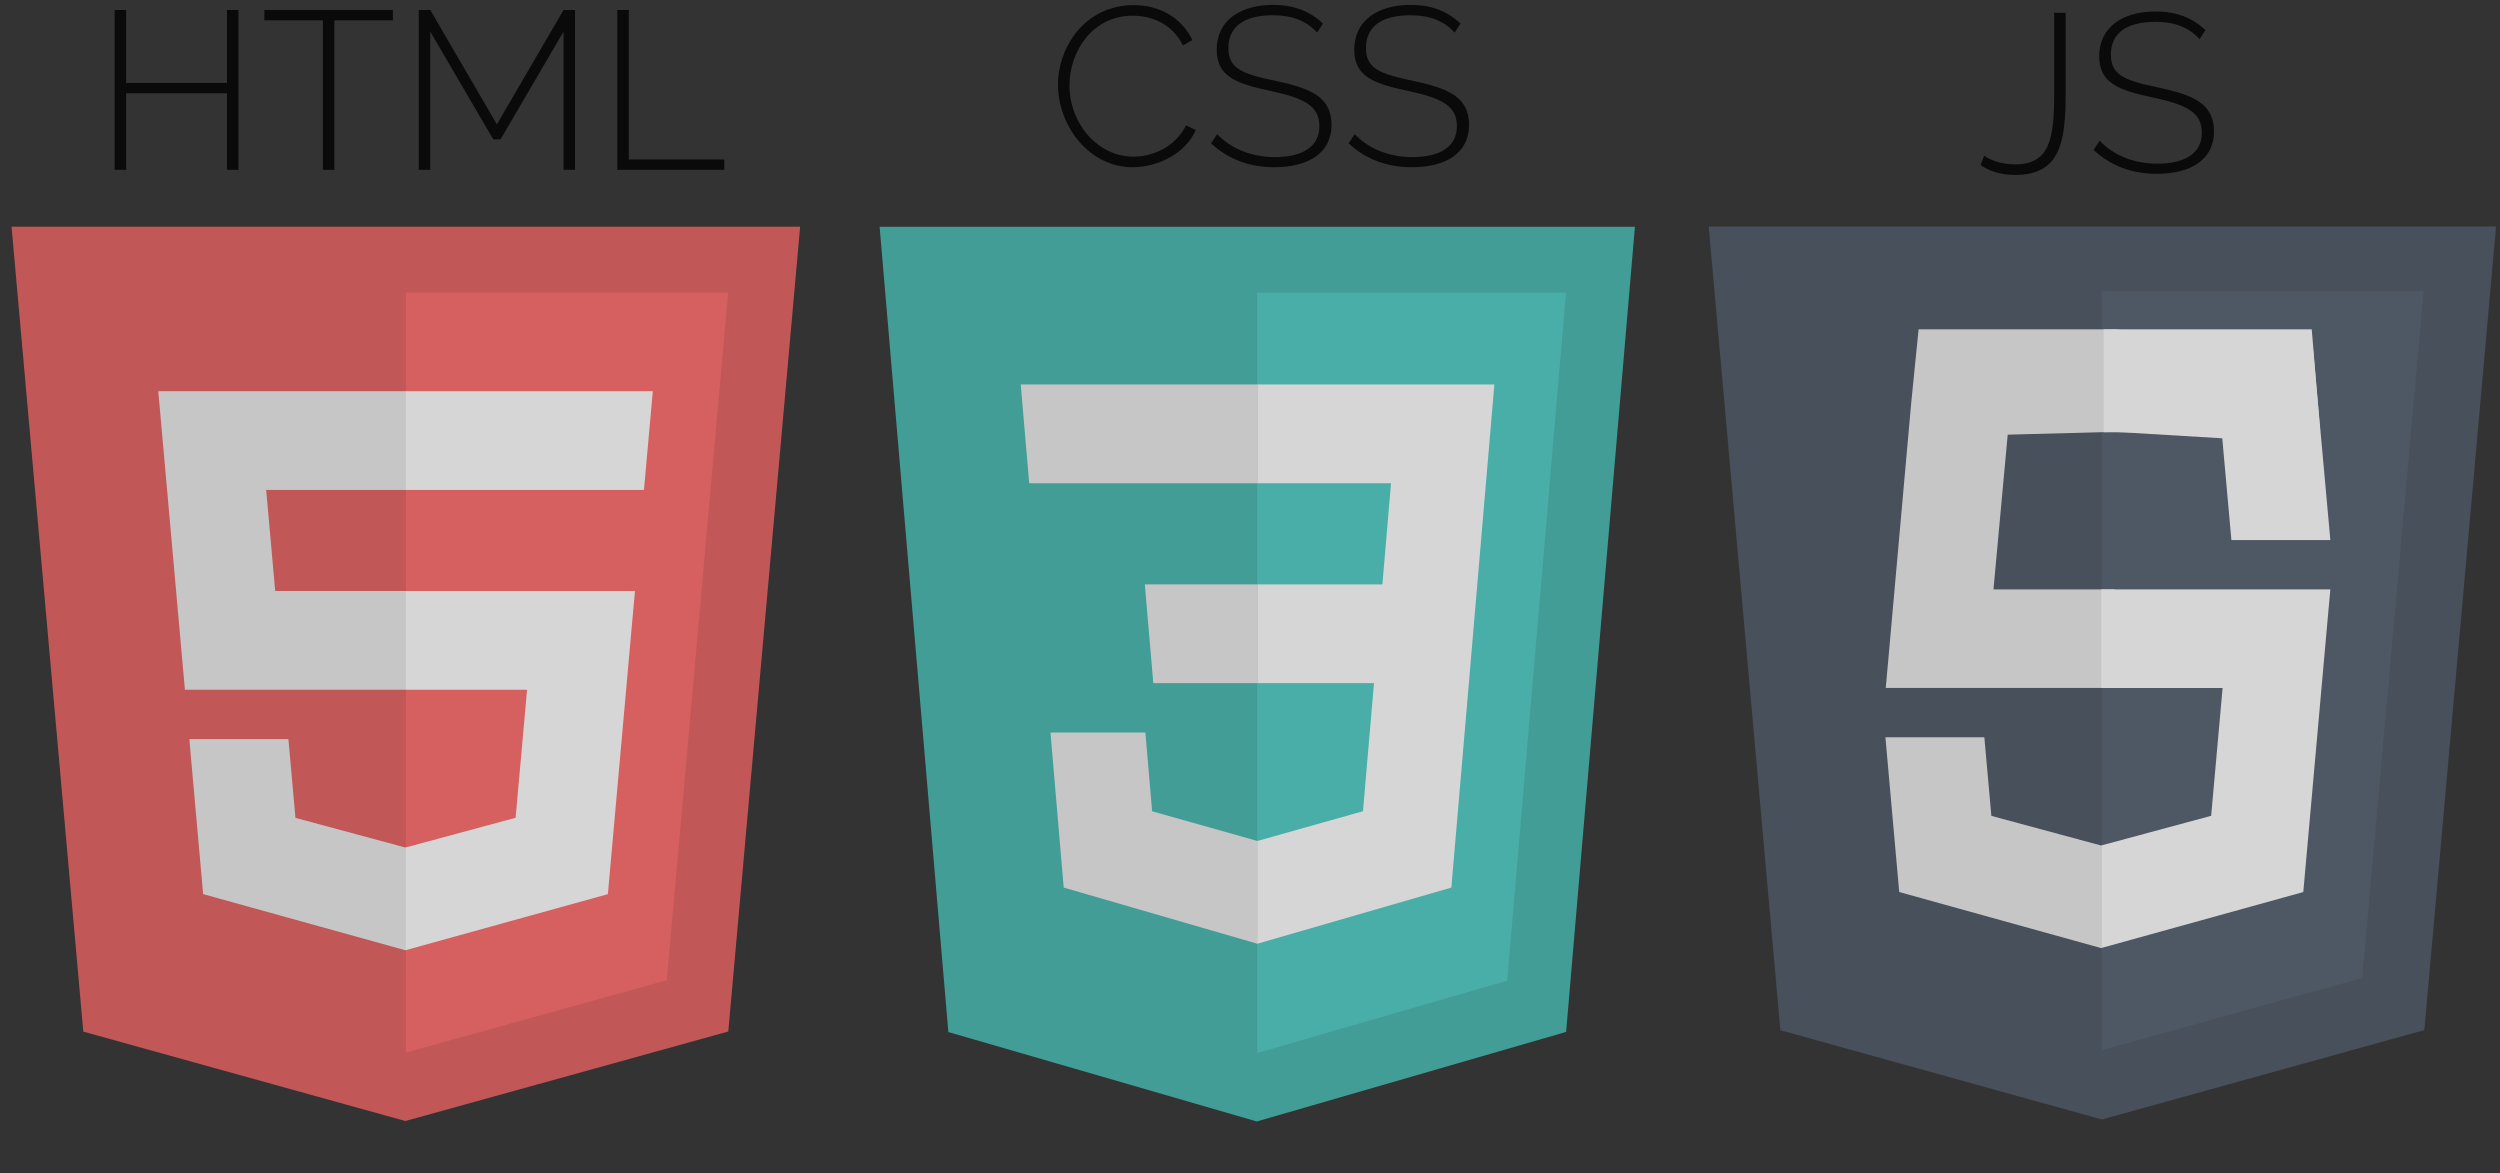 <?xml version="1.0" encoding="utf-8"?>
<!-- Generator: Adobe Illustrator 16.0.0, SVG Export Plug-In . SVG Version: 6.00 Build 0)  -->
<!DOCTYPE svg PUBLIC "-//W3C//DTD SVG 1.1//EN" "http://www.w3.org/Graphics/SVG/1.1/DTD/svg11.dtd">
<svg version="1.1" id="Layer_1" xmlns="http://www.w3.org/2000/svg" xmlns:xlink="http://www.w3.org/1999/xlink" x="0px" y="0px"
	 width="633px" height="297px" viewBox="0 0 633 297" enable-background="new 0 0 633 297" xml:space="preserve">
<rect x="0" y="0" width="633" height="297" fill="#333333" stroke="none"/>
<g opacity="0.8">
	<polygon fill="#E56060" points="21.093,261.206 2.921,57.389 202.597,57.389 184.405,261.175 102.637,283.844 	"/>
	<polygon fill="#FF6B6B" points="102.758,266.517 168.833,248.198 184.377,74.054 102.758,74.054 	"/>
	<polygon fill="#EBEBEB" points="102.758,149.646 69.68,149.646 67.396,124.05 102.758,124.05 102.758,99.052 102.672,99.052 
		40.077,99.052 40.675,105.758 46.819,174.645 102.758,174.645 	"/>
	<polygon fill="#EBEBEB" points="102.758,214.567 102.648,214.598 74.809,207.08 73.029,187.143 59.501,187.143 47.937,187.143 
		51.438,226.392 102.644,240.607 102.758,240.576 	"/>
	<polygon fill="#FFFFFF" points="102.672,149.646 102.672,174.645 133.454,174.645 130.552,207.063 102.672,214.589 
		102.672,240.595 153.918,226.392 154.293,222.17 160.168,156.359 160.778,149.646 154.042,149.646 	"/>
	<polygon fill="#FFFFFF" points="102.672,99.052 102.672,114.576 102.672,123.987 102.672,124.05 162.972,124.05 162.972,124.05 
		163.053,124.05 163.554,118.43 164.693,105.758 165.291,99.052 	"/>
	<g>
		<path d="M60.379,2.525V43h-2.907V23.618H31.933V43h-2.908V2.525h2.908v18.47h25.539V2.525H60.379z"/>
		<path d="M99.48,5.147H84.659V43h-2.907V5.147H66.93V2.525H99.48V5.147z"/>
		<path d="M142.687,43V7.998l-15.962,27.306h-1.824L108.939,7.998V43h-2.908V2.525h2.908l16.874,28.959l16.874-28.959h2.907V43
			H142.687z"/>
		<path d="M156.305,43V2.525h2.908v37.853h24.171V43H156.305z"/>
	</g>
</g>
<g opacity="0.8">
	<polygon fill="#4C5865" points="450.789,260.854 432.647,57.363 632,57.363 613.84,260.82 532.202,283.453 	"/>
	<polygon fill="#556270" points="532.156,265.902 598.122,247.614 613.645,73.752 532.156,73.752 	"/>
	<polygon fill="#EBEBEB" points="532.118,214.053 532.01,214.085 504.214,206.58 502.437,186.676 488.933,186.676 477.385,186.676 
		480.881,225.861 532.003,240.053 532.118,240.021 	"/>
	<polygon fill="#EBEBEB" points="535.479,174.185 535.479,149.228 504.748,149.228 508.353,110.06 535.55,109.335 535.479,83.383 
		485.788,83.383 483.941,101.778 478.075,167.482 477.469,174.185 484.192,174.185 	"/>
	<polygon fill="#FFFFFF" points="535.311,109.369 535.42,109.339 562.679,110.979 564.991,136.748 578.495,136.748 590.044,136.748 
		585.678,88.528 535.426,83.372 535.311,83.402 	"/>
	<polyline fill="#FFFFFF" points="587.471,109.446 585.332,83.383 532.651,83.383 532.651,99.568 532.651,109.382 532.651,109.446 
		587.471,109.446 	"/>
	<polygon fill="#FFFFFF" points="532.031,149.239 532.031,174.196 562.763,174.196 559.866,206.562 532.031,214.076 
		532.031,240.042 583.194,225.861 583.569,221.646 589.435,155.94 590.044,149.239 583.318,149.239 	"/>
	<path fill="#FFFFFF" d="M584.265,108.342"/>
	<g>
		<path d="M502.385,39.448c1.882,1.255,4.618,2.167,7.867,2.167c8.779,0,9.862-6.557,9.862-17.844V3.249h2.907v20.522
			c0,12.313-1.425,20.522-12.77,20.522c-3.477,0-6.385-0.854-8.779-2.508L502.385,39.448z"/>
		<path d="M556.938,9.919c-2.623-2.907-6.271-4.39-11.117-4.39c-7.924,0-11.344,3.25-11.344,8.323c0,5.188,3.591,6.556,11.857,8.266
			c8.779,1.882,14.252,3.991,14.252,11.174c0,7.126-5.872,10.717-14.48,10.717c-6.328,0-11.629-1.995-16.019-6.042l1.539-2.338
			c3.363,3.534,8.437,5.814,14.594,5.814c7.012,0,11.287-2.622,11.287-7.81c0-5.358-4.161-7.183-12.655-9.007
			c-8.665-1.824-13.34-3.763-13.34-10.375c0-7.297,5.814-11.345,14.309-11.345c5.245,0,9.293,1.596,12.599,4.731L556.938,9.919z"/>
	</g>
</g>
<g opacity="0.8">
	<polygon fill="#46B8B0" points="240.124,261.313 222.72,57.424 413.962,57.424 396.54,261.279 318.223,283.955 	"/>
	<polygon fill="#4ECDC4" points="318.341,266.623 381.625,248.298 396.513,74.096 318.341,74.096 	"/>
	<g>
		<polygon fill="#FFFFFF" points="318.341,147.963 350.022,147.963 352.209,122.355 318.341,122.355 318.341,97.351 318.424,97.351 
			378.374,97.351 377.801,104.06 371.917,172.967 318.341,172.967 		"/>
		<polygon fill="#EBEBEB" points="318.484,212.903 318.38,212.935 291.715,205.414 290.011,185.472 277.056,185.472 
			265.979,185.472 269.333,224.734 318.374,238.954 318.484,238.922 		"/>
		<polygon fill="#FFFFFF" points="347.987,171.908 345.104,205.397 318.402,212.926 318.402,238.941 367.482,224.734 
			367.844,220.51 372.008,171.908 		"/>
		<polygon fill="#EBEBEB" points="318.424,97.351 318.424,112.881 318.424,122.296 318.424,122.355 260.671,122.355 
			260.671,122.355 260.593,122.355 260.114,116.736 259.022,104.06 258.45,97.351 		"/>
		<polygon fill="#EBEBEB" points="318.341,147.966 318.341,163.497 318.341,172.909 318.341,172.971 292.09,172.971 292.09,172.971 
			292.015,172.971 291.535,167.352 290.444,154.674 289.871,147.966 		"/>
	</g>
	<g>
		<path d="M287.037,1.298c7.183,0,12.428,3.706,14.879,8.836l-2.394,1.368c-2.793-5.586-7.981-7.524-12.713-7.524
			c-10.261,0-16.019,9.121-16.019,17.672c0,9.521,7.068,18.015,16.189,18.015c4.846,0,10.546-2.395,13.34-7.924l2.451,1.196
			c-2.679,6.101-9.805,9.406-16.019,9.406c-11.06,0-18.87-10.603-18.87-20.864C267.883,11.73,274.895,1.298,287.037,1.298z"/>
		<path d="M333.493,8.253c-2.622-2.907-6.271-4.39-11.116-4.39c-7.924,0-11.345,3.25-11.345,8.323c0,5.188,3.591,6.556,11.857,8.266
			c8.779,1.882,14.252,3.991,14.252,11.174c0,7.126-5.872,10.717-14.479,10.717c-6.328,0-11.63-1.995-16.019-6.042l1.539-2.338
			c3.363,3.534,8.437,5.814,14.593,5.814c7.012,0,11.287-2.622,11.287-7.81c0-5.358-4.16-7.183-12.655-9.007
			c-8.665-1.824-13.34-3.763-13.34-10.375c0-7.297,5.815-11.345,14.309-11.345c5.244,0,9.292,1.596,12.598,4.731L333.493,8.253z"/>
		<path d="M368.319,8.253c-2.622-2.907-6.271-4.39-11.116-4.39c-7.924,0-11.345,3.25-11.345,8.323c0,5.188,3.591,6.556,11.857,8.266
			c8.779,1.882,14.252,3.991,14.252,11.174c0,7.126-5.872,10.717-14.479,10.717c-6.328,0-11.63-1.995-16.02-6.042l1.539-2.338
			c3.363,3.534,8.438,5.814,14.594,5.814c7.012,0,11.287-2.622,11.287-7.81c0-5.358-4.16-7.183-12.654-9.007
			c-8.666-1.824-13.34-3.763-13.34-10.375c0-7.297,5.814-11.345,14.309-11.345c5.244,0,9.292,1.596,12.598,4.731L368.319,8.253z"/>
	</g>
</g>
</svg>
